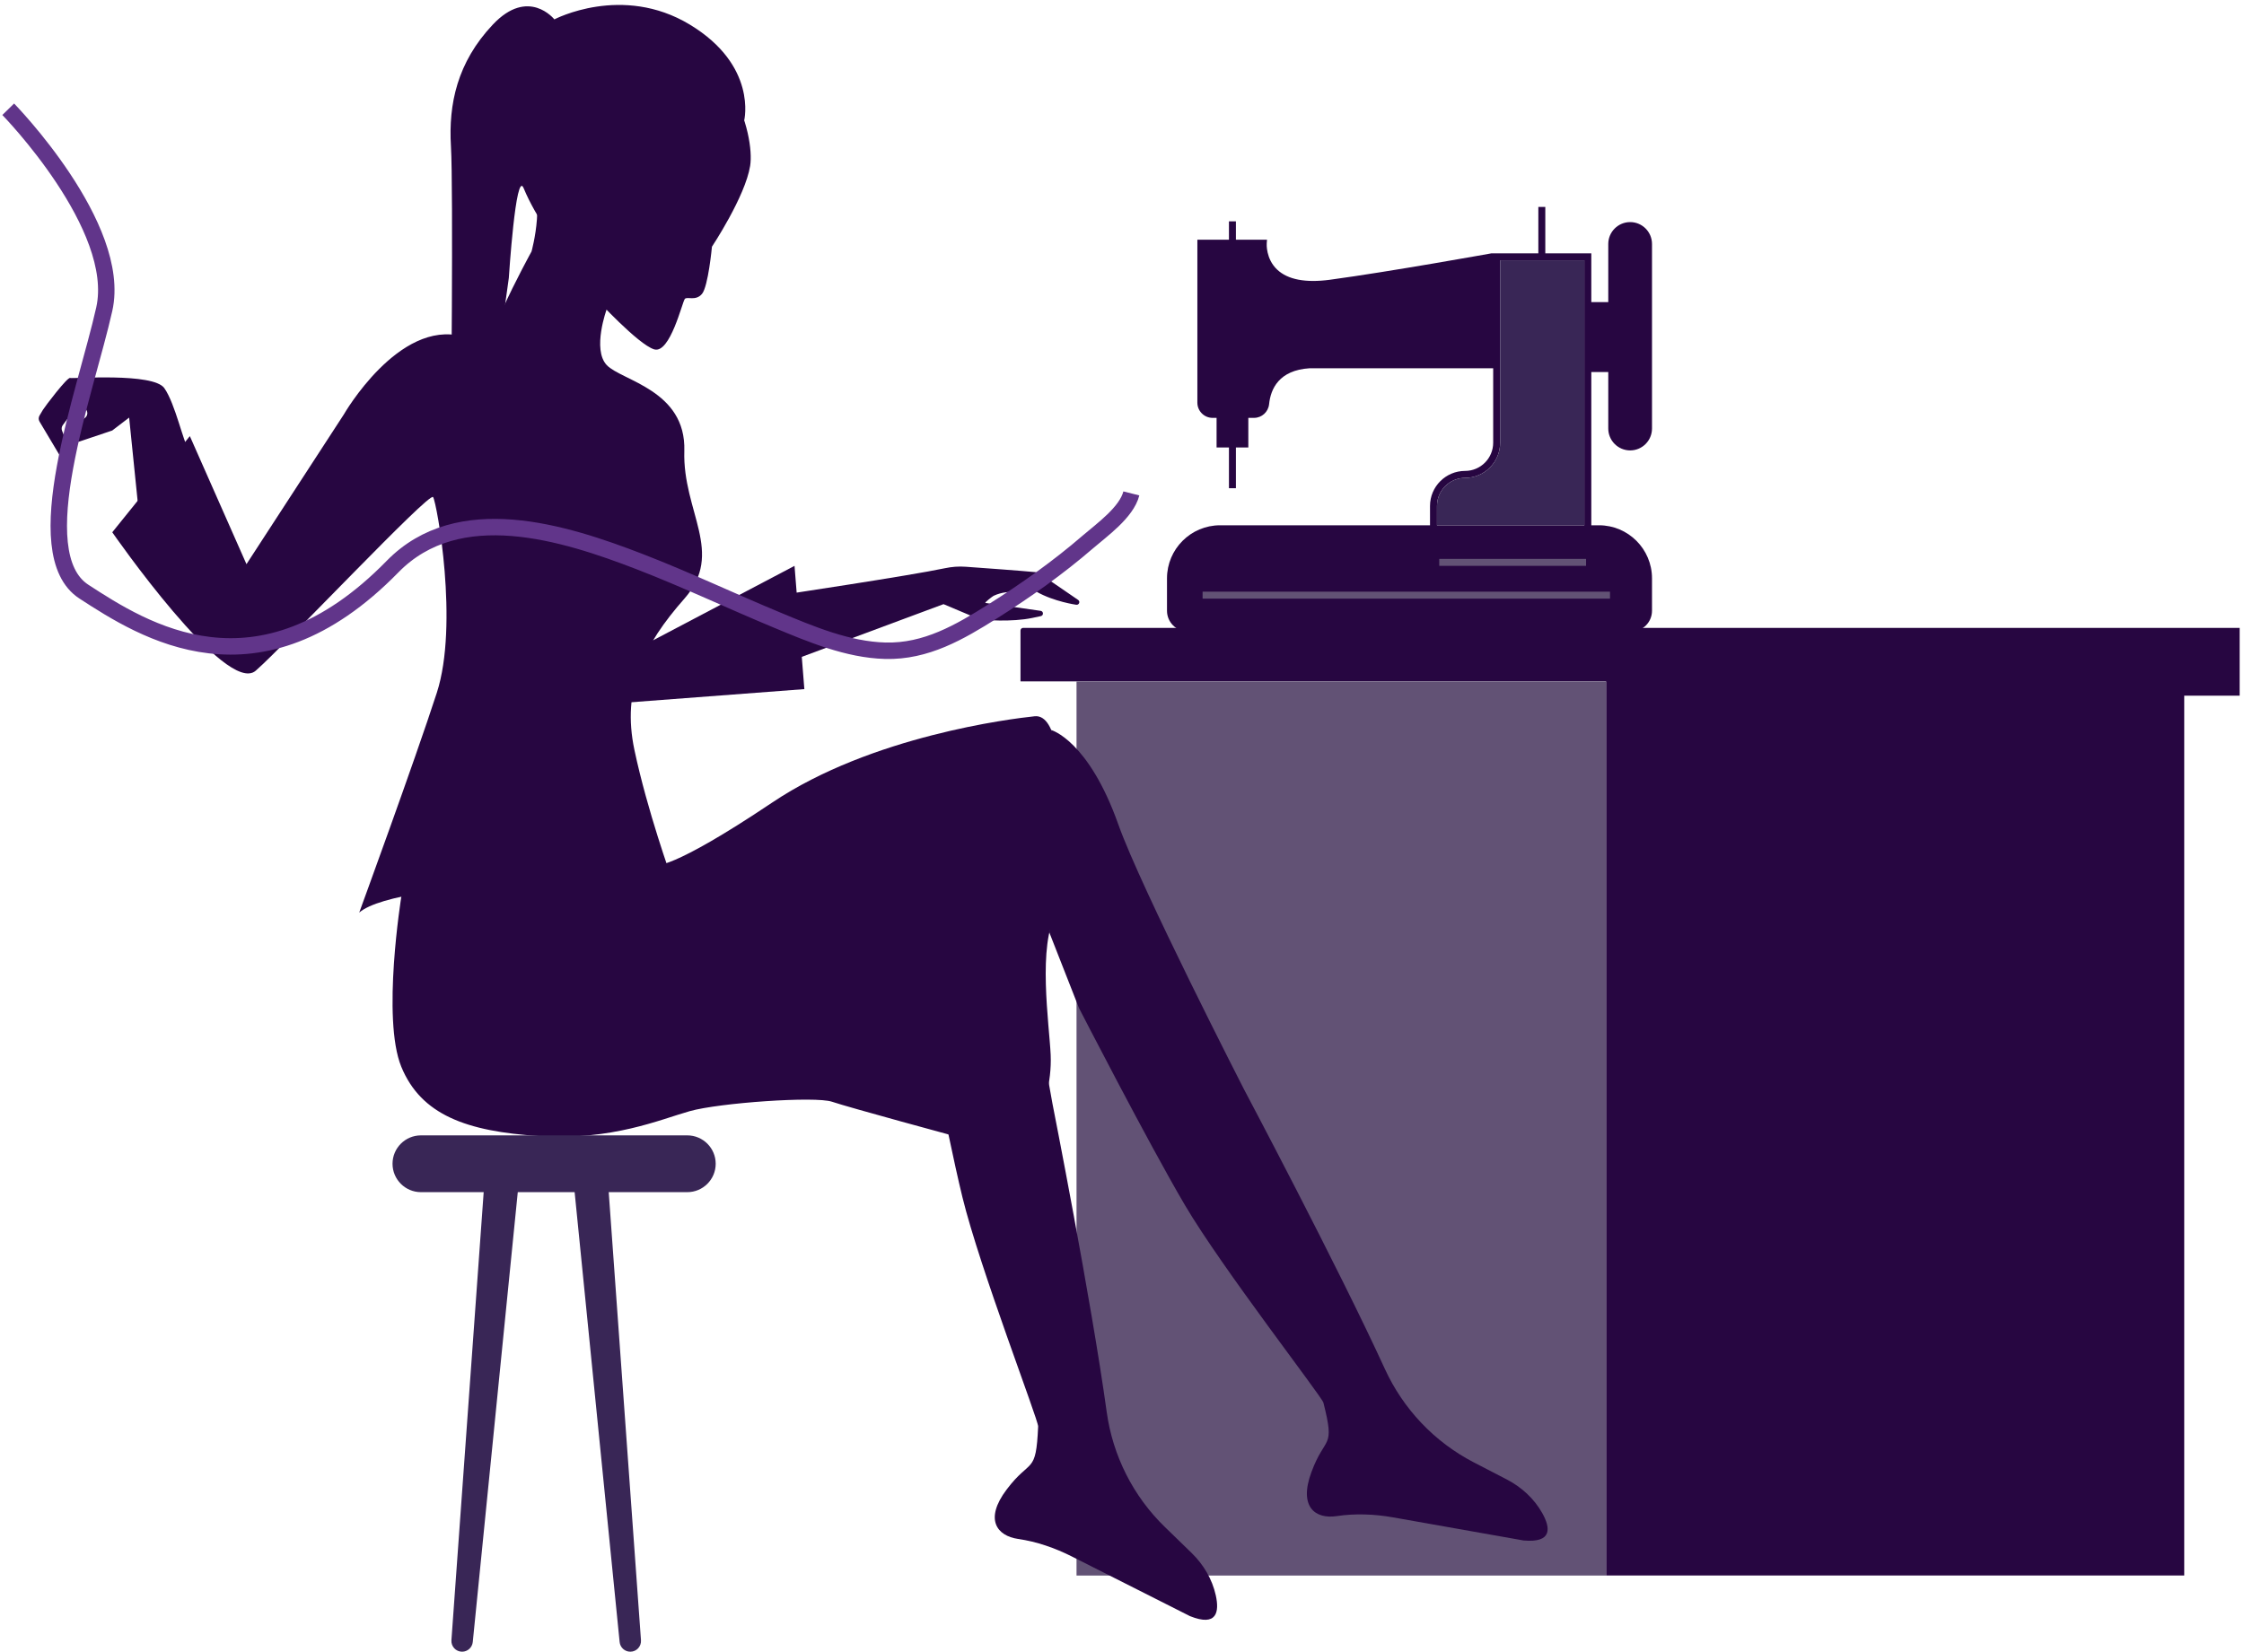 <svg width="273" height="201" viewBox="0 0 273 201" fill="none" xmlns="http://www.w3.org/2000/svg">
<path d="M265.728 191.733V84.66H272.471V76.408H124.475C124.293 76.408 124.151 76.555 124.151 76.731V82.92H195.388V191.728H265.728V191.733Z" fill="#270641"/>
<path d="M196.505 29.692C196.505 28.693 197.319 27.879 198.323 27.879C199.318 27.879 200.132 28.693 200.132 29.692V52.146C200.132 53.145 199.318 53.964 198.323 53.964C197.319 53.964 196.505 53.145 196.505 52.146V29.692ZM151.02 53.606H148.854V50.852H151.02V53.606ZM159.287 43.967C154.553 44.271 153.701 47.652 153.554 49.098C153.5 49.612 153.068 49.999 152.559 49.999H147.521C146.967 49.999 146.517 49.553 146.517 49V30.016H153.26L153.274 30.212C153.343 30.937 153.627 32.319 154.784 33.412C156.268 34.828 158.665 35.318 161.904 34.882C169.201 33.897 178.678 32.27 181.407 31.795L181.657 31.755V43.967H159.287V43.967ZM194.531 64.774C197.618 64.774 200.132 67.288 200.132 70.38V74.325C200.132 75.246 199.387 75.996 198.466 75.996H144.493C143.572 75.996 142.822 75.246 142.822 74.325V70.38C142.822 67.288 145.341 64.774 148.433 64.774H194.531ZM193.595 44.423V37.611H195.658V44.423H193.595Z" fill="#270641"/>
<path d="M198.323 54.812C199.789 54.812 200.979 53.616 200.979 52.146V29.692C200.979 28.222 199.789 27.027 198.323 27.027C196.853 27.027 195.658 28.222 195.658 29.692V36.764H193.595V30.829H187.998V25.179H187.151V30.829H181.447C181.358 30.844 169.22 33.039 161.796 34.044C158.831 34.441 156.67 34.029 155.377 32.809C153.985 31.501 154.102 29.648 154.107 29.629L154.142 29.168H150.359V26.933H149.511V29.168H145.669V49C145.669 50.019 146.502 50.852 147.521 50.852H148.006V54.454H149.511V59.413H150.359V54.454H151.868V50.852H152.559C153.509 50.852 154.298 50.132 154.396 49.181C154.588 47.324 155.592 45.055 159.312 44.815H181.657V53.876C181.657 55.767 180.123 57.306 178.242 57.306C175.885 57.306 173.973 59.217 173.973 61.569V63.922H148.433C144.87 63.922 141.974 66.823 141.974 70.38V74.325C141.974 75.717 143.106 76.849 144.493 76.849H198.466C199.852 76.849 200.979 75.717 200.979 74.325V70.38C200.979 66.823 198.088 63.922 194.531 63.922H193.595V45.271H195.658V52.146C195.658 53.616 196.853 54.812 198.323 54.812ZM192.747 63.922H174.821V61.569C174.821 59.688 176.35 58.154 178.242 58.154C180.594 58.154 182.505 56.233 182.505 53.876V31.677H192.747V63.922Z" fill="#270641"/>
<path d="M192.747 31.677V63.922H174.821V61.57C174.821 59.688 176.35 58.154 178.242 58.154C180.594 58.154 182.505 56.233 182.505 53.876V31.677H192.747V31.677Z" fill="#392656"/>
<path d="M194.531 64.774H148.433C145.341 64.774 142.822 67.288 142.822 70.38V74.325C142.822 75.246 143.572 75.996 144.493 75.996H198.466C199.387 75.996 200.132 75.246 200.132 74.325V70.38C200.132 67.288 197.618 64.774 194.531 64.774ZM175.096 68.013H192.958V68.861H175.096V68.013ZM195.868 72.85H146.306V72.002H195.868V72.85Z" fill="#270641"/>
<path d="M200.132 29.692V52.146C200.132 53.145 199.318 53.964 198.324 53.964C197.319 53.964 196.505 53.145 196.505 52.146V29.692C196.505 28.693 197.319 27.879 198.324 27.879C199.318 27.879 200.132 28.693 200.132 29.692Z" fill="#270641"/>
<path d="M181.657 31.756V43.968H159.287C154.553 44.271 153.701 47.653 153.554 49.098C153.5 49.613 153.068 50 152.559 50H147.521C146.967 50 146.517 49.554 146.517 49V30.016H153.26L153.274 30.212C153.343 30.937 153.627 32.319 154.784 33.412C156.268 34.828 158.665 35.318 161.904 34.882C169.2 33.897 178.678 32.27 181.407 31.795L181.657 31.756Z" fill="#270641"/>
<path d="M195.868 72.002H146.306V72.85H195.868V72.002Z" fill="#625275"/>
<path d="M192.958 68.013H175.096V68.861H192.958V68.013Z" fill="#625275"/>
<path d="M72.535 36.367C72.535 36.367 77.627 41.909 79.577 42.512C81.528 43.114 83.022 36.67 83.321 36.367C83.62 36.063 84.635 36.666 85.399 35.769C86.163 34.872 86.614 30.021 86.614 30.021C86.614 30.021 90.657 23.934 91.26 20.19C91.863 16.447 88.834 4.642 77.328 3.113C72.144 2.427 68.316 5.004 65.895 7.518C63.416 10.091 62.029 13.58 62.26 17.147C62.362 18.725 62.779 20.249 63.842 21.092C66.689 23.341 64.665 30.604 64.665 30.604C64.665 30.604 62.642 34.274 61.147 37.616C59.648 40.958 56.276 40.939 56.276 40.939C48.484 38.841 41.82 50.45 41.82 50.45L29.985 68.655L23.096 53.072L13.658 64.774C13.658 64.774 27.516 84.763 31.113 81.617C34.709 78.471 52.238 59.82 52.689 60.491C53.14 61.163 55.835 75.996 53.14 84.312C50.445 92.628 43.702 111.053 43.702 111.053C48.646 106.785 81.68 106.785 81.68 106.785C81.68 106.785 78.759 98.695 77.186 91.28C75.613 83.866 78.308 78.471 83.258 72.855C88.207 67.239 83.027 62.29 83.253 54.875C83.478 47.461 75.613 46.334 73.814 44.428C72.016 42.522 73.814 37.616 73.814 37.616" fill="#270641"/>
<path d="M195.388 82.925H130.968V191.733H195.388V82.925Z" fill="#625275"/>
<path d="M48.823 109.123C48.823 109.123 46.421 123.976 48.823 129.822C51.224 135.663 56.732 137.687 65.606 138.251C74.481 138.814 80.327 136.227 83.924 135.217C87.521 134.208 99.203 133.38 101.227 134.076C103.251 134.766 116.399 138.329 116.399 138.329L123.7 141.397C123.7 141.397 128.121 135.105 127.822 128.362C127.66 124.721 126.175 114.876 128.571 111.058C131.09 107.045 127.371 101.694 128.571 96.602C129.091 94.397 128.723 86.865 125.876 87.164C123.029 87.463 106.044 89.546 93.965 97.651C81.449 106.05 79.734 105.291 79.734 105.291L73.741 103.943L53.664 104.992L48.823 109.123Z" fill="#270641"/>
<path d="M127.89 88.84C127.89 88.84 132.413 90.065 136.059 100.346C138.808 108.094 151.339 132.556 151.339 132.556C151.339 132.556 162.747 154.069 168.48 166.59C170.715 171.47 174.508 175.474 179.276 177.949L183.314 180.041C185.112 180.972 186.646 182.379 187.636 184.148C188.631 185.936 188.885 187.784 185.352 187.465L169.499 184.657C167.226 184.255 164.898 184.157 162.614 184.5C160.047 184.883 157.964 183.422 159.542 179.154C161.228 174.577 162.463 176.459 161.002 170.691C160.816 169.966 148.643 154.285 144.15 146.645C139.656 139.005 131.267 122.672 131.267 122.672L127.66 113.479" fill="#270641"/>
<path d="M115.238 95.397C115.238 95.397 122.167 88.144 122.691 99.038C123.088 107.251 128.037 134.286 128.037 134.286C128.037 134.286 132.756 158.171 134.638 171.818C135.373 177.14 137.848 182.065 141.7 185.809L144.958 188.975C146.414 190.386 147.477 192.175 147.913 194.154C148.349 196.154 148.06 197.996 144.772 196.673L130.404 189.416C128.346 188.377 126.146 187.612 123.862 187.279C121.294 186.907 119.721 184.907 122.461 181.271C125.396 177.375 126.038 179.532 126.298 173.587C126.332 172.838 119.192 154.314 117.09 145.704C114.988 137.094 111.665 119.036 111.665 119.036L110.862 109.196" fill="#270641"/>
<path d="M90.54 14.639C90.54 14.639 92.167 7.979 83.924 2.995C75.682 -1.989 67.444 2.358 67.444 2.358C67.444 2.358 64.298 -1.611 59.952 2.995C55.605 7.602 54.556 12.698 54.86 17.789C55.164 22.881 54.86 52.999 54.86 52.999L59.653 50.005L61.902 33.824C61.902 33.824 62.75 20.597 63.7 22.886C65.322 26.801 68.047 30.021 68.047 30.021" fill="#270641"/>
<path d="M22.91 54.533C22.341 54.008 21.337 49.137 19.989 47.231C18.641 45.32 8.865 46.109 8.527 45.996C8.189 45.883 5.464 49.466 5.219 49.877L4.807 50.573C4.675 50.798 4.675 51.073 4.807 51.298L7.194 55.307C7.321 55.523 7.557 55.655 7.807 55.655C8.311 55.655 8.654 55.145 8.463 54.675L7.552 52.425C7.459 52.195 7.493 51.935 7.64 51.734L9.061 49.813C9.218 49.603 9.478 49.495 9.732 49.534L10.017 49.573C10.634 49.662 10.845 50.446 10.355 50.838L8.889 51.994C8.669 52.171 8.571 52.46 8.644 52.734L8.777 53.234C8.885 53.631 9.301 53.856 9.688 53.724L13.653 52.391L15.711 50.818L16.946 62.952" fill="#270641"/>
<path d="M79.46 77.917L96.66 68.861L97.856 83.861L76.132 85.508L69.389 73.674L79.46 77.917Z" fill="#270641"/>
<path d="M114.949 69.15C110.69 70.057 94.862 72.429 94.862 72.429L89.32 80.264H96.66L114.787 73.521L119.055 75.32C119.555 75.477 123.127 75.722 125.592 75.197L126.626 74.977C126.989 74.898 126.959 74.379 126.597 74.335C126.597 74.335 120.089 73.404 119.888 73.374C119.726 73.35 120.751 72.566 120.888 72.502C121.888 72.032 122.902 71.993 123.98 72.007C124.455 72.012 125.68 71.767 126.102 72.007C128.224 73.218 130.929 73.595 130.929 73.595C131.272 73.649 131.453 73.203 131.164 73.007C129.419 71.816 126.362 69.665 126.028 69.63C123.99 69.439 119.751 69.131 117.487 68.969C116.634 68.905 115.782 68.974 114.949 69.15Z" fill="#270641"/>
<path d="M1 13.296C1 13.296 14.932 27.551 12.687 37.616C10.443 47.682 3.024 67.342 10.218 72.007C17.411 76.672 31.368 85.718 47.759 68.949C55.781 60.741 68.591 64.784 77.818 68.347C83.473 70.532 88.947 73.139 94.543 75.462C98.601 77.148 103.124 79.073 107.716 79.191C112.66 79.314 116.722 76.947 120.775 74.394C124.813 71.85 128.738 69.072 132.35 65.95C134.026 64.505 137.059 62.353 137.637 60.045" stroke="#61358A" stroke-width="2" stroke-miterlimit="10"/>
<path d="M83.615 145.077H51.209C49.303 145.077 47.754 143.528 47.754 141.622C47.754 139.716 49.303 138.167 51.209 138.167H83.615C85.522 138.167 87.07 139.716 87.07 141.622C87.07 143.528 85.522 145.077 83.615 145.077Z" fill="#392656"/>
<path d="M54.919 199.603L58.864 144.792H63.019L57.516 199.824C57.447 200.49 56.889 201 56.218 201C55.468 201.005 54.865 200.358 54.919 199.603Z" fill="#392656"/>
<path d="M77.98 199.603L74.035 144.792H69.88L75.383 199.824C75.451 200.49 76.01 201 76.681 201C77.436 201.005 78.034 200.358 77.98 199.603Z" fill="#392656"/>
</svg>
